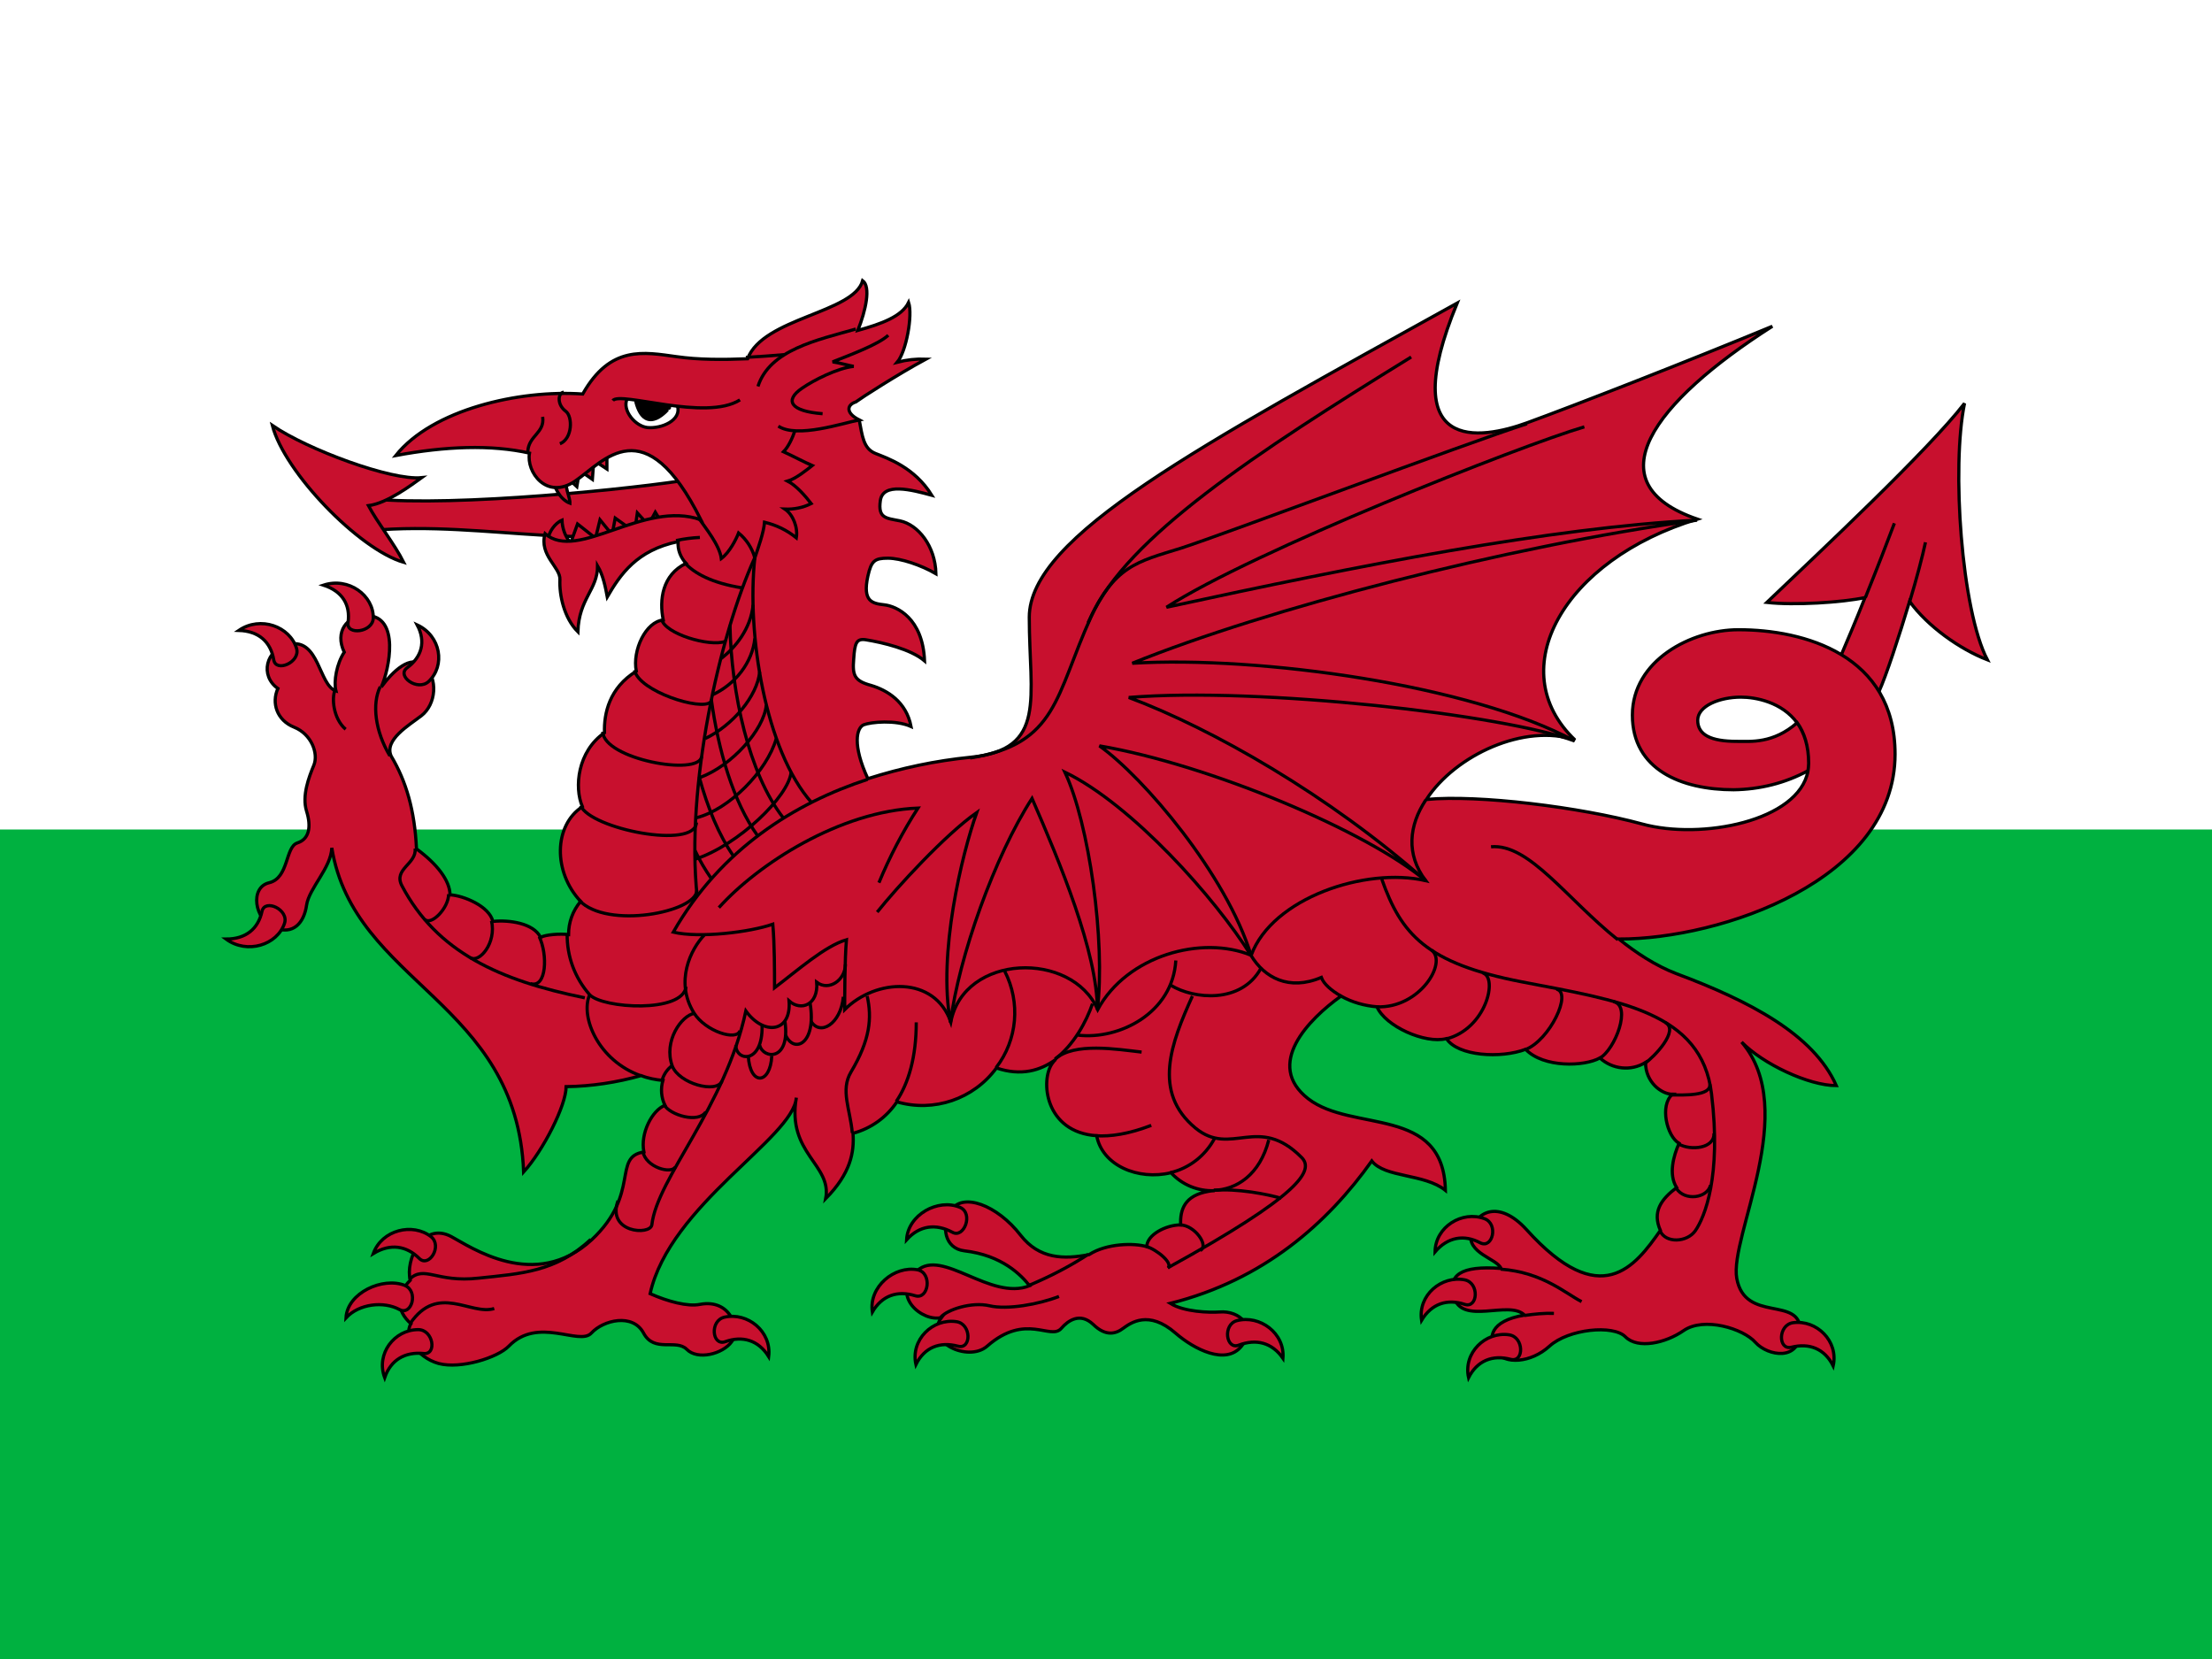 <?xml version="1.0" encoding="utf-8"?>
<!-- Generator: Adobe Illustrator 26.2.1, SVG Export Plug-In . SVG Version: 6.00 Build 0)  -->
<svg version="1.1" id="Layer_1" xmlns="http://www.w3.org/2000/svg" xmlns:xlink="http://www.w3.org/1999/xlink" x="0px" y="0px"
	 viewBox="0 0 640 480" style="enable-background:new 0 0 640 480;" xml:space="preserve">
<style type="text/css">
	.st0{fill:#00B140;}
	.st1{fill:#FFFFFF;}
	.st2{fill:#C8102E;stroke:#000000;stroke-width:0.925;}
	.st3{fill:none;stroke:#000000;stroke-width:0.925;}
	.st4{fill:#FFFFFF;stroke:#000000;stroke-width:0.925;}
	.st5{stroke:#000000;stroke-width:1.353;stroke-linejoin:round;}
</style>
<g>
	<g>
		<rect class="st0" width="640" height="480"/>
		<rect class="st1" width="640" height="240"/>
	</g>
	<g>
		<g>
			<g>
				<path class="st2" d="M197.3,139.1c-20.8,3.1-73.5,8.1-94,4.7l4,9.7c34-3.1,66.6,7.9,96.8-3.6L197.3,139.1z"/>
				<path class="st2" d="M116.8,162.7c-13-3.8-34.5-26.1-38-39.6c10.2,7,34.5,16,43.2,15.1c-2.8,2-9.9,7.4-15.4,8.1
					C109.2,151.2,114.2,157.5,116.8,162.7z"/>
			</g>
			<g>
				<path class="st2" d="M158.6,155.9L158.6,155.9c3.8,5.2,23.6,3,33.7-3.3l-2.7-4.4l-2,3.7l-3.2-3.5l-0.8,5.5l-5.6-4l-0.9,4.8
					l-3.5-4.3l-1.3,5.3l-5.2-4.1l-2,5.5c-1.6-1.9-2.4-4.2-2.5-6.6C160.5,151.4,158.8,154,158.6,155.9z"/>
				<path class="st2" d="M160.2,139.2c0,1.3,1.7,5.3,4.7,6.4c0.1-1.7-2-5.6-0.7-7.3l2.7,2.5l0.8-4.7l3.7,2.6l0.4-5.5l3.8,2.5v-6.1
					C169.5,130.1,161.9,137.1,160.2,139.2z"/>
			</g>
			<path class="st2" d="M543.5,200.5c-1.6-3.6-6.6-8-10.9-10.7c1.7-4,4.4-10.3,7-16.9c-6.6,1.4-20.4,2.3-28.4,1.4
				c15.1-14.4,46.8-44.1,57.2-57.6c-3.8,18.4-0.9,59.8,6.6,74.2c-8-3.1-17.3-9.7-22.5-16.9c-3.1,10.3-6.8,21.6-8.9,26.2"/>
			<path class="st2" d="M248.6,121.5c0.9,4.7,1.2,8.3,4.7,9.7c3.5,1.4,11.3,4,16.3,12.1c-5.9-1.6-14.2-3.8-14.9,1.6
				c-0.7,5.1,1.7,5,5.7,5.8c5.2,1.1,10.2,7.2,10.4,15.3c-4.3-2.5-10.2-4.5-13.9-4.5c-3.8,0-4.8,0.7-5.8,5.2
				c-1.6,7.4,1.3,7.9,4.8,8.3c3.5,0.4,11.1,3.8,11.6,16.2c-4-3.4-12.1-5.3-17-6.1c-2.7-0.4-3.2,0.9-3.5,5.6c-0.4,4.7,0.2,6.3,5,7.6
				c4.7,1.4,10.2,4.7,11.6,11.9c-4.5-2-11.6-1.3-13.7-0.5c-2.1,0.9-3.3,5.9,1.2,15.6c9.7-3.1,19.6-5.2,29.7-6.2
				c22.3-2.2,17-17.1,17-40.5c0-23.4,49.1-49.5,123.8-90.9c-18,43.6,6.6,39.6,20.3,34.6c13.7-5,45.8-17.5,70.9-27.9
				c-34.5,22-52,45.4-21.7,55.8c-38.7,11.7-56.7,43.6-35.4,63.9c-14.5-4.9-34.6,4.3-43,17.2c15.1-1.4,44.4,2.2,62.4,7.1
				c17.1,4.7,45.3-0.8,48-15.3c0.1-0.7,0.2-1.5,0.2-2.2c0-5.1-1.3-8.9-3.3-11.7c-4.4-6.1-12.1-7.5-16.3-7.5
				c-6.1,0-12.5,2.5-12.5,6.7s3.8,6.1,11.3,6.1c4.1,0,10.5,0.7,17.5-5.4c2,2.8,3.3,6.6,3.3,11.7c0,0.7-0.1,1.5-0.2,2.2
				c-6.6,3.6-14,5.4-21.5,5.5c-15.1,0-29.3-5.8-29.3-21.6s17-24.7,30.7-24.7c18.9,0,45.3,7.2,45.3,36c0,36.4-50.2,53.5-79.9,53.5
				c5,4,10.6,7.7,16.6,10c21.1,7.9,39.7,17.5,46.3,32.4c-8,0-21.3-6.3-27.4-12.6c17,19.8-3.6,56.2-1.4,68.4
				c2.4,13,18.4,4.9,18.4,15.1c0,9-9.4,7.4-13,3.4c-3.5-4-14.9-7.5-20.8-3.4c-5.2,3.6-13.2,5.4-16.8,1.8c-3.5-3.6-16.5-2.3-22,2.7
				c-5.4,4.9-13,5.3-15.4,1.6c-2.5-4-1.9-8.9,8.2-10.6c-4.5-4.5-18.2,3.2-20.5-5.4c-1.7-6.1,1.9-9,13.7-8.1
				c-1.2-2.9-9.9-4.3-8.7-10.3c1.2-6.1,8-9.8,16.1-0.9c21.5,23.8,31.4,10.6,38.7,0.2c-2.4-5.4,0.2-9,4.7-12.4
				c-2.4-3.8-0.9-9.2,0.7-12.8c-3.5-2-5.7-11-1.9-14.2c-3.1,0-7.8-3.4-7.8-9.2c-4.2,2.6-9.6,2-13.2-1.3c-4.5,2.5-16.3,2.9-21.5-2.5
				c-7.1,2.7-19.6,2-22.9-3.1c-6.2,1.6-17.7-3.6-20.1-9.2c-3.6-0.3-7.2-1.3-10.4-3.1c-9.4,6.7-22.2,19.8-9.5,29.7
				c12.8,9.9,39.2,1.8,39.7,26.5c-6.1-4.9-17.5-3.6-21.3-8.5c-12.8,18-31.2,34.4-58.3,41.2c4,2.5,11.3,2.7,14.2,2.5
				c5.9-0.5,10.9,4.3,6.4,9.9c-4.5,5.6-13.7,0.9-19.1-3.8c-7.8-6.8-13-2.9-15.1-1.4c-2.1,1.6-5,2.5-8.7-1.1
				c-3.8-3.6-7.3-1.1-9.2,1.1c-3.1,3.7-10.2-4.7-21.5,5.2c-5.5,4.8-18.4-1.3-13.2-8.3c-5.4,1.4-15-6.2-7.1-13.5
				c7.3-6.7,21.3,8.8,32.6,4.3c-2.5-3.1-7.9-8.8-18.9-10.1c-5.7-0.7-6.7-7-4-11.5c3.3-5.6,13.5-1.8,20.3,7c5.4,6.9,12.5,7,19.8,5.6
				c5.1-3.3,13.1-3.4,16.7-2.3c0-3.4,5.5-6.3,9.8-6.3c-0.2-4.5,1.2-8.5,8-9.7c0.6-0.1,1.2-0.2,1.8-0.2c-4.8,0.2-9.4-1.7-12.6-5.2
				c-9.5,2.3-19.9-2.1-21.5-10.7c-15-1-16.4-16.1-12.8-21c0.3-0.4,0.6-0.8,1-1.1c-4.5,3.3-10.1,4.9-17.2,2.5
				c-6.6,9-18.1,12.9-28.8,9.8c-3,4.5-7.5,7.7-12.7,9.1c0.4,5.5-0.7,11.6-7.9,18.9c1.9-9.9-11.3-13-8.5-29.2
				c-0.9,11.7-36.6,31-42.3,56.7c5.2,2.3,10.9,3.8,14.4,3.1c8.9-1.7,11.8,7.2,9.2,10.8c-2.6,3.6-9.9,5.4-13,2.2
				c-3.1-3.1-9.4,1.1-12.5-4.7c-3.1-5.8-11.6-3.8-15.1,0c-3.5,3.8-15.4-5-23.9,3.8c-3.2,3.3-13.9,6.7-20.3,5
				c-6.4-1.8-10.2-8.1-8-11.5c-4.3-3.8-4.3-8.5-0.2-12.6c-1.5-5.7,3.5-17.1,11.9-12.6c5.3,2.8,24.2,16.1,40.6,0.9
				c14.2-13.3,5.9-24,15.1-25.4c-1.1-5.4,2.4-12.1,6.1-13.5c-1.1-2.2-1.3-4.8-0.6-7.2c-2.1-0.2-4.3-0.6-6.3-1.4
				c-7.1,2-14.4,3.1-21.7,3.2c0,5.4-6.6,18.4-12.3,24.7c-1.9-49.5-49.1-54.4-55.5-93.8c-0.2,5.8-6.6,11.7-7.3,16.6
				c-0.7,5-3.8,8.8-9.4,6.5c-5.7-2.3-7.1-11.7-1.4-13c5.7-1.4,4.6-10.3,8.1-11.5c3.5-1.1,4.1-4.7,2.7-9.2c-1.4-4.5,0.7-9.9,2.1-13.3
				c1.4-3.4-0.7-9-5.7-11c-5-2-6.6-7-4.7-11.2c-5.2-3.6-3.7-11.4,3.3-12.8c8.7-1.8,8.5,11.9,13.5,13.5c-0.7-2.7,0.2-7.9,2.4-11.2
				c-2.8-5.9,0.7-10.6,6.4-10.6c9.9,0,6.6,15.7,4.3,20.7c3.3-4.5,8.5-9.7,12.5-6.1c4,3.6,3.4,11.1-0.9,14.4
				c-3.5,2.7-10.9,7-8.7,11.7c4.3,7.2,6.8,15.7,7.3,26.8c5.9,4.3,9.7,9.2,9.7,13.3c3.9,0.2,11.4,3.3,12.4,7.7
				c4.7-0.5,11.8,0.5,13.8,4.6c1.5-0.8,5.6-1.1,8.1-0.8c0-3.5,1.2-6.9,3.5-9.6c-8-8.5-7.8-22,0.5-27.4c-2.4-5.6-1.4-16,6.4-21.4
				c-0.2-5.6,1.4-13,9.2-17.8c-1.2-6.1,2.8-14.4,7.8-14.8c-1.2-5.8-0.3-13.1,6.6-16.4c-1.6-1.7-2.5-4-2.3-6.3
				c-12,2.5-16.7,9.5-20.5,16c-0.5-2.7-1.2-6.3-2.8-9c0,7-5.4,9.4-5.7,19.1c-4-4-5.4-10.6-5.2-15.1c0.2-3.6-6.1-7-4.3-13.3
				c9.4,8.3,28.6-9.9,45.1-4c-16.3-32.6-28.1-16.9-36.4-11.2c-8.3,5.6-14.2-2.7-13.2-8.1c-11.1-2.5-24.3-2-38.7,0.7
				c10.6-13.3,35.7-19.1,54.1-17.8c8-14.2,17.7-12.1,27.2-10.8c6.2,0.9,13.4,0.9,20.5,0.6c4.5-11.9,30.7-13.2,33.3-22.6
				c2.4,1.8,0.9,8.6-1.4,14.4c6.8-1.9,12.7-4,14.7-8.1c1.2,3.8-0.7,14.2-3.3,17.3c2.7-0.7,5.5-1,8.3-0.9
				c-8.3,4.5-18.7,11.2-20.3,12.4C245.3,117,244.3,119.3,248.6,121.5c-4.7,0.9-18,5.4-23.4,1.8"/>
			<g>
				<path class="st2" d="M69.1,182.4c6.3-4.3,14.8-1.1,16.7,5.2c1.2,4-6,7.1-6.6,3.3C78.3,185.7,74.9,182.6,69.1,182.4z"/>
				<path class="st2" d="M93.6,169.3c7.3-2.4,14.5,3,14.4,9.5c-0.1,4.2-7.9,5.1-7.3,1.3C101.4,175,99.1,171.1,93.6,169.3z"/>
				<path class="st2" d="M120.7,180.8c6.9,3.2,8.2,11.8,3.3,16.4c-3.2,2.9-9.4-1.6-6.2-4C122,190.1,123.3,185.7,120.7,180.8z"/>
				<path class="st2" d="M65.4,271.7c6.1,4.5,14.8,1.7,16.9-4.5c1.4-4-5.7-7.3-6.5-3.5C74.7,268.7,71.2,271.7,65.4,271.7z"/>
				<path class="st2" d="M108,362.7c2.5-6.9,11.4-9,16.7-4.9c3.4,2.7-0.6,9.1-3.4,6.3C117.6,360.4,112.9,359.7,108,362.7z"/>
				<path class="st2" d="M100.1,381.3c0.4-7.3,10.7-11.9,17-9.4c4.1,1.7,2,8.9-1.5,7C111,376.4,103.9,377.2,100.1,381.3z"/>
				<path class="st2" d="M111.3,398.6c-2.6-6.9,2.8-13.9,9.7-13.9c4.4,0,5.5,7.4,1.5,6.9C117.2,391.1,113.1,393.4,111.3,398.6z"/>
				<path class="st2" d="M222.4,392.5c0.9-7.3-6.1-12.9-12.8-11.4c-4.3,1-3.6,8.4,0.2,7.1C214.8,386.4,219.4,387.7,222.4,392.5z"/>
				<path class="st2" d="M265,394.8c-1.6-7.2,4.9-13.4,11.7-12.4c4.4,0.6,4.4,8.1,0.5,7.1C271.9,388.1,267.5,389.8,265,394.8z"/>
				<path class="st2" d="M371.2,393c0.6-7.3-6.7-12.6-13.3-10.9c-4.2,1.1-3.2,8.5,0.5,7.1C363.4,387.3,368,388.4,371.2,393z"/>
				<path class="st2" d="M252.4,379.6c-1.1-7.3,6.4-13.5,13.1-12.2c4.3,0.9,3.2,8.7-0.7,7.5C259.7,373.3,255.2,374.8,252.4,379.6z"
					/>
				<path class="st2" d="M262.3,358.7c0.4-7.3,9.1-12,15.4-9.4c4.1,1.7,1.2,9.2-2.2,7.2C270.8,354,266.1,354.5,262.3,358.7z"/>
				<path class="st2" d="M424.9,398.6c-1.6-7.2,4.9-13.4,11.7-12.4c4.4,0.6,4.4,8.1,0.5,7.1C431.8,391.9,427.4,393.7,424.9,398.6z"
					/>
				<path class="st2" d="M530.4,395.2c1.6-7.2-4.8-13.4-11.6-12.5c-4.4,0.6-4.4,8-0.5,7.1C523.5,388.5,527.9,390.2,530.4,395.2z"/>
				<path class="st2" d="M411.3,382c-1.1-7.3,5.8-13,12.5-11.7c4.3,0.9,3.8,8.3,0,7.1C418.7,375.7,414.2,377.2,411.3,382z"/>
				<path class="st2" d="M415.2,362.2c0.1-7.3,7.9-12,14.3-9.6c4.1,1.5,2.4,8.8-1.2,7C423.6,357.1,418.9,357.9,415.2,362.2z"/>
			</g>
			<g>
				<path class="st3" d="M441.8,122.6c-18,5.8-87.4,31.9-100.1,36c-12.8,4-19.4,5-26.9,21.6"/>
				<path class="st3" d="M408.3,103.3c-45.3,27.9-82.2,52.2-92.6,75.1c-10.4,22.9-9.7,36.9-35,40.9"/>
				<path class="st3" d="M208,262.6c11.3-12.6,35-27.9,57.6-28.8c-4.4,6.8-8.2,14.1-11.3,21.6"/>
				<path class="st3" d="M253.8,263.9c5.7-7.2,19.8-22.5,28.8-28.8c-4.3,12.1-11.3,40.9-7.6,60.7c2.4-18.9,12.8-48.1,23.6-64.8
					c8,18.4,18.9,44.5,18.9,61.2c2.4-19.8-2.4-54-9.4-68.8c19.4,9.4,43.5,36.4,53.9,53.1c-7.1-23.4-31.2-51.7-43.9-60.7
					c31.7,5.4,77.5,24.7,94.5,39.1c-27.9-24.7-61.9-44.1-86-53.1c37.8-3.1,108.7,5,129,12.6c-29.8-16.2-91.2-24.7-128-22.5
					c38.7-15.7,107.7-33.7,163.4-41.4c-42.5,2.2-97.3,13-153.5,25.2c25-16.2,102.5-46.8,120.9-52.2"/>
				<path class="st3" d="M219.3,111.8c3.4-10.6,17.1-13.4,28.3-16.6"/>
				<path class="st3" d="M238,119.7c-9.4-0.7-11.1-3.9-5.9-7.4c3.3-2.3,10.2-5.8,14.9-6.3c-1.2-0.2-4.5-1.1-6.1-1.3
					c5-2,13.2-5,16.1-7.7"/>
				<path class="st3" d="M227,102.6c-3.6,0.3-7.4,0.6-11.2,0.8"/>
				<path class="st3" d="M202.5,155.5c-2.3,0.1-4.6,0.4-6.9,0.9"/>
				<path class="st3" d="M164.1,270.2c-0.1,6.5,2.2,12.7,6.5,17.6c3.8,4,26.9,5.4,27.9-2.3"/>
				<path class="st3" d="M167.6,260.5c8,8.5,34,3.4,34-2.9"/>
				<path class="st3" d="M168,233.1c2.8,6.7,33.1,12.8,33.5,4.9"/>
				<path class="st3" d="M174.4,211.7c0.2,7.9,27.8,13,28.6,7.2"/>
				<path class="st3" d="M183.6,193.9c1.2,6.1,19.4,11.9,22,9.2"/>
				<path class="st3" d="M191.4,179.1c0.9,4.3,13.9,8.1,18.4,6.5"/>
				<path class="st3" d="M198,162.7c2.7,3.1,7.9,6,16.8,7.4"/>
				<path class="st3" d="M152.7,130.7c0.2-4.7,5-5.4,4.3-10.1"/>
				<path class="st3" d="M202.3,150.1c1.7,2.5,5.9,7.6,6.4,11.5c2.4-1.8,4.3-5.6,5-7.4c2.3,1.9,3.9,4.4,4.7,7.2
					c0.9-2.7,2.6-7.4,2.8-10.3c3.4,0.8,6.5,2.3,9.2,4.5c0.5-2.9-0.9-6.7-3.3-8.3c2.6,0.1,5.2-0.4,7.6-1.6c-1.7-2.2-4.3-5.2-6.8-6.5
					c2.4-0.7,5.7-3.4,7.1-4.5c-2.1-0.9-5.9-2.9-8.3-4c1.4-1.4,2.6-4,3.3-6.1"/>
				<path class="st3" d="M163.1,113.5c-1.5,0-2.2,3.4,0.6,5.5c2,1.5,2,7.9-1.7,9.4"/>
				<path class="st3" d="M218.4,161.3c-10.4,22.9-20,66.5-16.7,98"/>
				<path class="st3" d="M212.9,302.4c0,4.7,7.8,5.6,7.6-5.6"/>
				<path class="st3" d="M219.8,302.4c0.9,4,9,4.9,7.3-7"/>
				<path class="st3" d="M216.5,305.5c0.5,8.8,6.4,8.3,6.8,0"/>
				<path class="st3" d="M227.3,299.5c2.4,5.4,9,2.7,7.1-9.2"/>
				<path class="st3" d="M234.6,295.4c2.6,4.5,8.7,0.9,9.4-7"/>
				<path class="st3" d="M203.9,270.4c-4.1,4.2-8.7,13.7-3.1,22.7c3.3,5.3,12.4,8.2,13.3,5.1"/>
				<path class="st3" d="M200.9,293.2c-3.7,0.6-9,8-6.4,15.2c1.9,5.1,12.8,8.1,14.4,4.4"/>
				<path class="st3" d="M311.9,299.5c11.8,1.4,27.4-6.3,28.3-21.6"/>
				<path class="st3" d="M338.8,285.1c6.6,4,20.3,5.4,26-4.9"/>
				<path class="st3" d="M345,288.2c-6.1,13.5-11.7,27.8,0.9,38.2c10.4,8.5,18.1-4.2,30.7,8.5c3.8,3.8-0.7,11-38.7,31.9"/>
				<path class="st3" d="M156,271c2.5,5.1,2.2,15-2.5,13.6"/>
				<path class="st3" d="M118.7,382.9c8-11.7,17.5-2.2,24.3-4.3"/>
				<path class="st4" d="M181.4,115.5c-1.4,3.3,2.4,7.8,5.9,8.2c4.1,0.4,10-2.1,8.7-6.3"/>
				<path class="st3" d="M177.3,115.9c2.1-2.8,26.9,6.1,36.8-0.2"/>
				<path class="st3" d="M96.9,199.8c-0.9,2-0.6,8,3.1,11.2"/>
				<path class="st3" d="M272.2,381.1c1.9-2.2,8.9-4.5,14.1-3.3c5.1,1.2,14.2-0.4,20.1-2.7"/>
				<g>
					<path class="st3" d="M218.4,161.3c-2.4,22,3,55.9,16.5,71"/>
					<path class="st3" d="M211.2,180.9c0.4,19.6,5.4,42.9,15.4,55.7"/>
					<path class="st3" d="M205.8,202.3c2,14.8,6.4,29.8,13.4,39.5"/>
					<path class="st3" d="M202.3,224.8c2.4,8.8,5.7,16.9,10,23"/>
					<path class="st3" d="M201.1,246.1c1.3,2.8,2.9,5.5,4.7,8.1"/>
					<path class="st3" d="M217.9,175c-0.7,7-5.2,12.4-9.2,15.5"/>
					<path class="st3" d="M218.4,184.7c-0.7,7-5.7,13.3-12.2,16.3"/>
					<path class="st3" d="M219.8,194.4c-0.7,7-7.8,15.5-15.8,19.3"/>
					<path class="st3" d="M221.7,204.1c-0.7,7-9.9,17.5-19.3,20.9"/>
					<path class="st3" d="M224.6,213.7c-2.7,9.4-13.6,20.5-23.1,22.9"/>
					<path class="st3" d="M228.9,223.4c-0.7,7-15.2,21.1-27.8,25.2"/>
				</g>
				<path class="st3" d="M142.2,266.4c1.5,6.4-3.5,12.3-6.1,10.7"/>
				<path class="st3" d="M169.2,288.7c-24.6-5-42.8-13.2-52.9-32.4c-2.6-4.9,4.3-6.3,3.8-10.8"/>
				<path class="st3" d="M112.8,218.7c-4.3-7.2-5.2-15.1-2.8-20"/>
				<path class="st3" d="M129.8,258.7c0,4.1-5.1,9.2-6.9,7.3"/>
				<path class="st3" d="M170.6,287.8c-2.8,6.5,2.6,19.1,14.7,23.4"/>
				<path class="st3" d="M194.5,308.3c-1.4,1-2.4,2.5-2.9,4.1"/>
				<path class="st3" d="M204.2,321.7c-2.1,3.4-10.4,0.9-12-2"/>
				<path class="st3" d="M170.9,358.6c-10,9.4-20.2,9.9-32.4,11.2c-12.3,1.4-15.7-3.9-20.1,0.4"/>
				<path class="st3" d="M250.9,288.2c1.4,6.3,0.9,12.6-4.7,22c-3.1,5.2-0.2,10.8,0.4,17.6"/>
				<path class="st3" d="M305.3,306.4c5.4-4.1,9-10.8,10.8-16"/>
				<path class="st3" d="M288.2,308.9c6.2-8,7.1-18.9,2.5-27.9"/>
				<path class="st3" d="M259.3,318.7c3.6-5.3,5.8-12.9,5.8-22.9"/>
				<path class="st3" d="M186,333.2c0.9,4.6,8.3,6.6,9.4,4.4"/>
				<path class="st3" d="M244.6,279c0,4.5-4.7,7.9-8.3,5.2c0.5,6.5-4.5,8.5-8,5.4c0.7,9.2-7.3,10.1-12.5,2.9
					c-5.9,27.7-25.7,48.4-27.2,61.9c-0.5,3.1-13.1,2.3-9.8-7"/>
				<path class="st3" d="M330.3,304.4c-7.1-0.8-19.5-2.9-25,2"/>
				<path class="st3" d="M333.1,325.6c-6.5,2.5-11.8,3.3-16.1,3"/>
				<path class="st3" d="M351.2,344.4c6.5-0.2,13.3-4.4,15.9-14.6"/>
				<path class="st3" d="M338.6,339.3c5.5-1.3,10.1-4.9,12.8-9.9"/>
				<path class="st3" d="M370.7,346.7c-4.1-1.2-12.8-2.9-19.5-2.3"/>
				<path class="st3" d="M347.3,361.8c2.6-1.4-1.7-7.4-5.9-7.4"/>
				<path class="st3" d="M297.7,371.9c6-2.5,11.8-5.5,17.2-9"/>
				<path class="st3" d="M331.6,360.6c3.2,1,7.9,4.9,6.3,6.3"/>
				<path class="st3" d="M362,276.5c3.8,6.3,10.9,10.3,20.3,6.3c0.7,1.9,2.9,3.8,5.7,5.4"/>
				<path class="st3" d="M414.2,274.9c4.7,3.6-3.5,16.9-15.8,16.4"/>
				<path class="st3" d="M480.3,356.1c1.6,3.7,7.8,3.4,10.2,0c2.7-3.9,7.6-15.7,4.7-39.6c-2.8-23.8-26.9-27-54.8-32.4
					c-27.9-5.4-35-13.9-40.6-29.7"/>
				<path class="st3" d="M485,343.8c2.4,3.8,9,2.9,9.9-0.9"/>
				<path class="st3" d="M485.7,331c3.5,2,10.4,1.3,10.2-3.1"/>
				<path class="st3" d="M483.8,316.8c3.1,0,11.3,0.4,10.9-3.1"/>
				<path class="st3" d="M476,307.6c2.6-1.8,9.9-9.4,5.9-11.7"/>
				<path class="st3" d="M462.8,306.2c4.5-2.5,9.4-15.3,4-16.4"/>
				<path class="st3" d="M441.3,303.7c7.1-2.7,13.7-16.6,9-17.5"/>
				<path class="st3" d="M418.4,300.6c11.6-2.9,15.1-17.8,10.6-19.1"/>
				<path class="st3" d="M434.2,367.2c12.1,0.9,18.7,7,23.4,9.4"/>
				<path class="st3" d="M431.4,245c11-1,21.8,15,36.7,26.9"/>
				<path class="st3" d="M552.5,174.2c2.1-7,3.8-13.5,4.6-17.3"/>
				<path class="st3" d="M441.1,380.6c2.8-0.4,5.7-0.7,8.5-0.6"/>
				<path class="st3" d="M548.1,151.4c-1.6,4.3-5,13.1-8.4,21.5"/>
				<path class="st3" d="M251,225.5c-20.8,6.8-42.4,20-56.2,44.2c7.6,1.8,22.2,0,28.8-2.3c0.5,5.8,0.5,13.5,0.5,18.4
					c6.6-5,14.6-12.1,20.8-13.9c-0.5,5.8-0.5,16.2-0.5,20.2c9-9,26-9.9,30.7,3.6c3.8-19.8,35-20.7,42.5-3.6
					c8.5-15.7,30.2-21.6,44.4-15.7c6.1-16.6,33.1-25.6,50.5-21.6c-5.8-7.6-4.8-16.1,0-23.3"/>
			</g>
		</g>
		<path class="st5" d="M184.2,116.3l9.3,1.6C193.4,117.9,186.9,126.3,184.2,116.3z"/>
	</g>
</g>
</svg>
